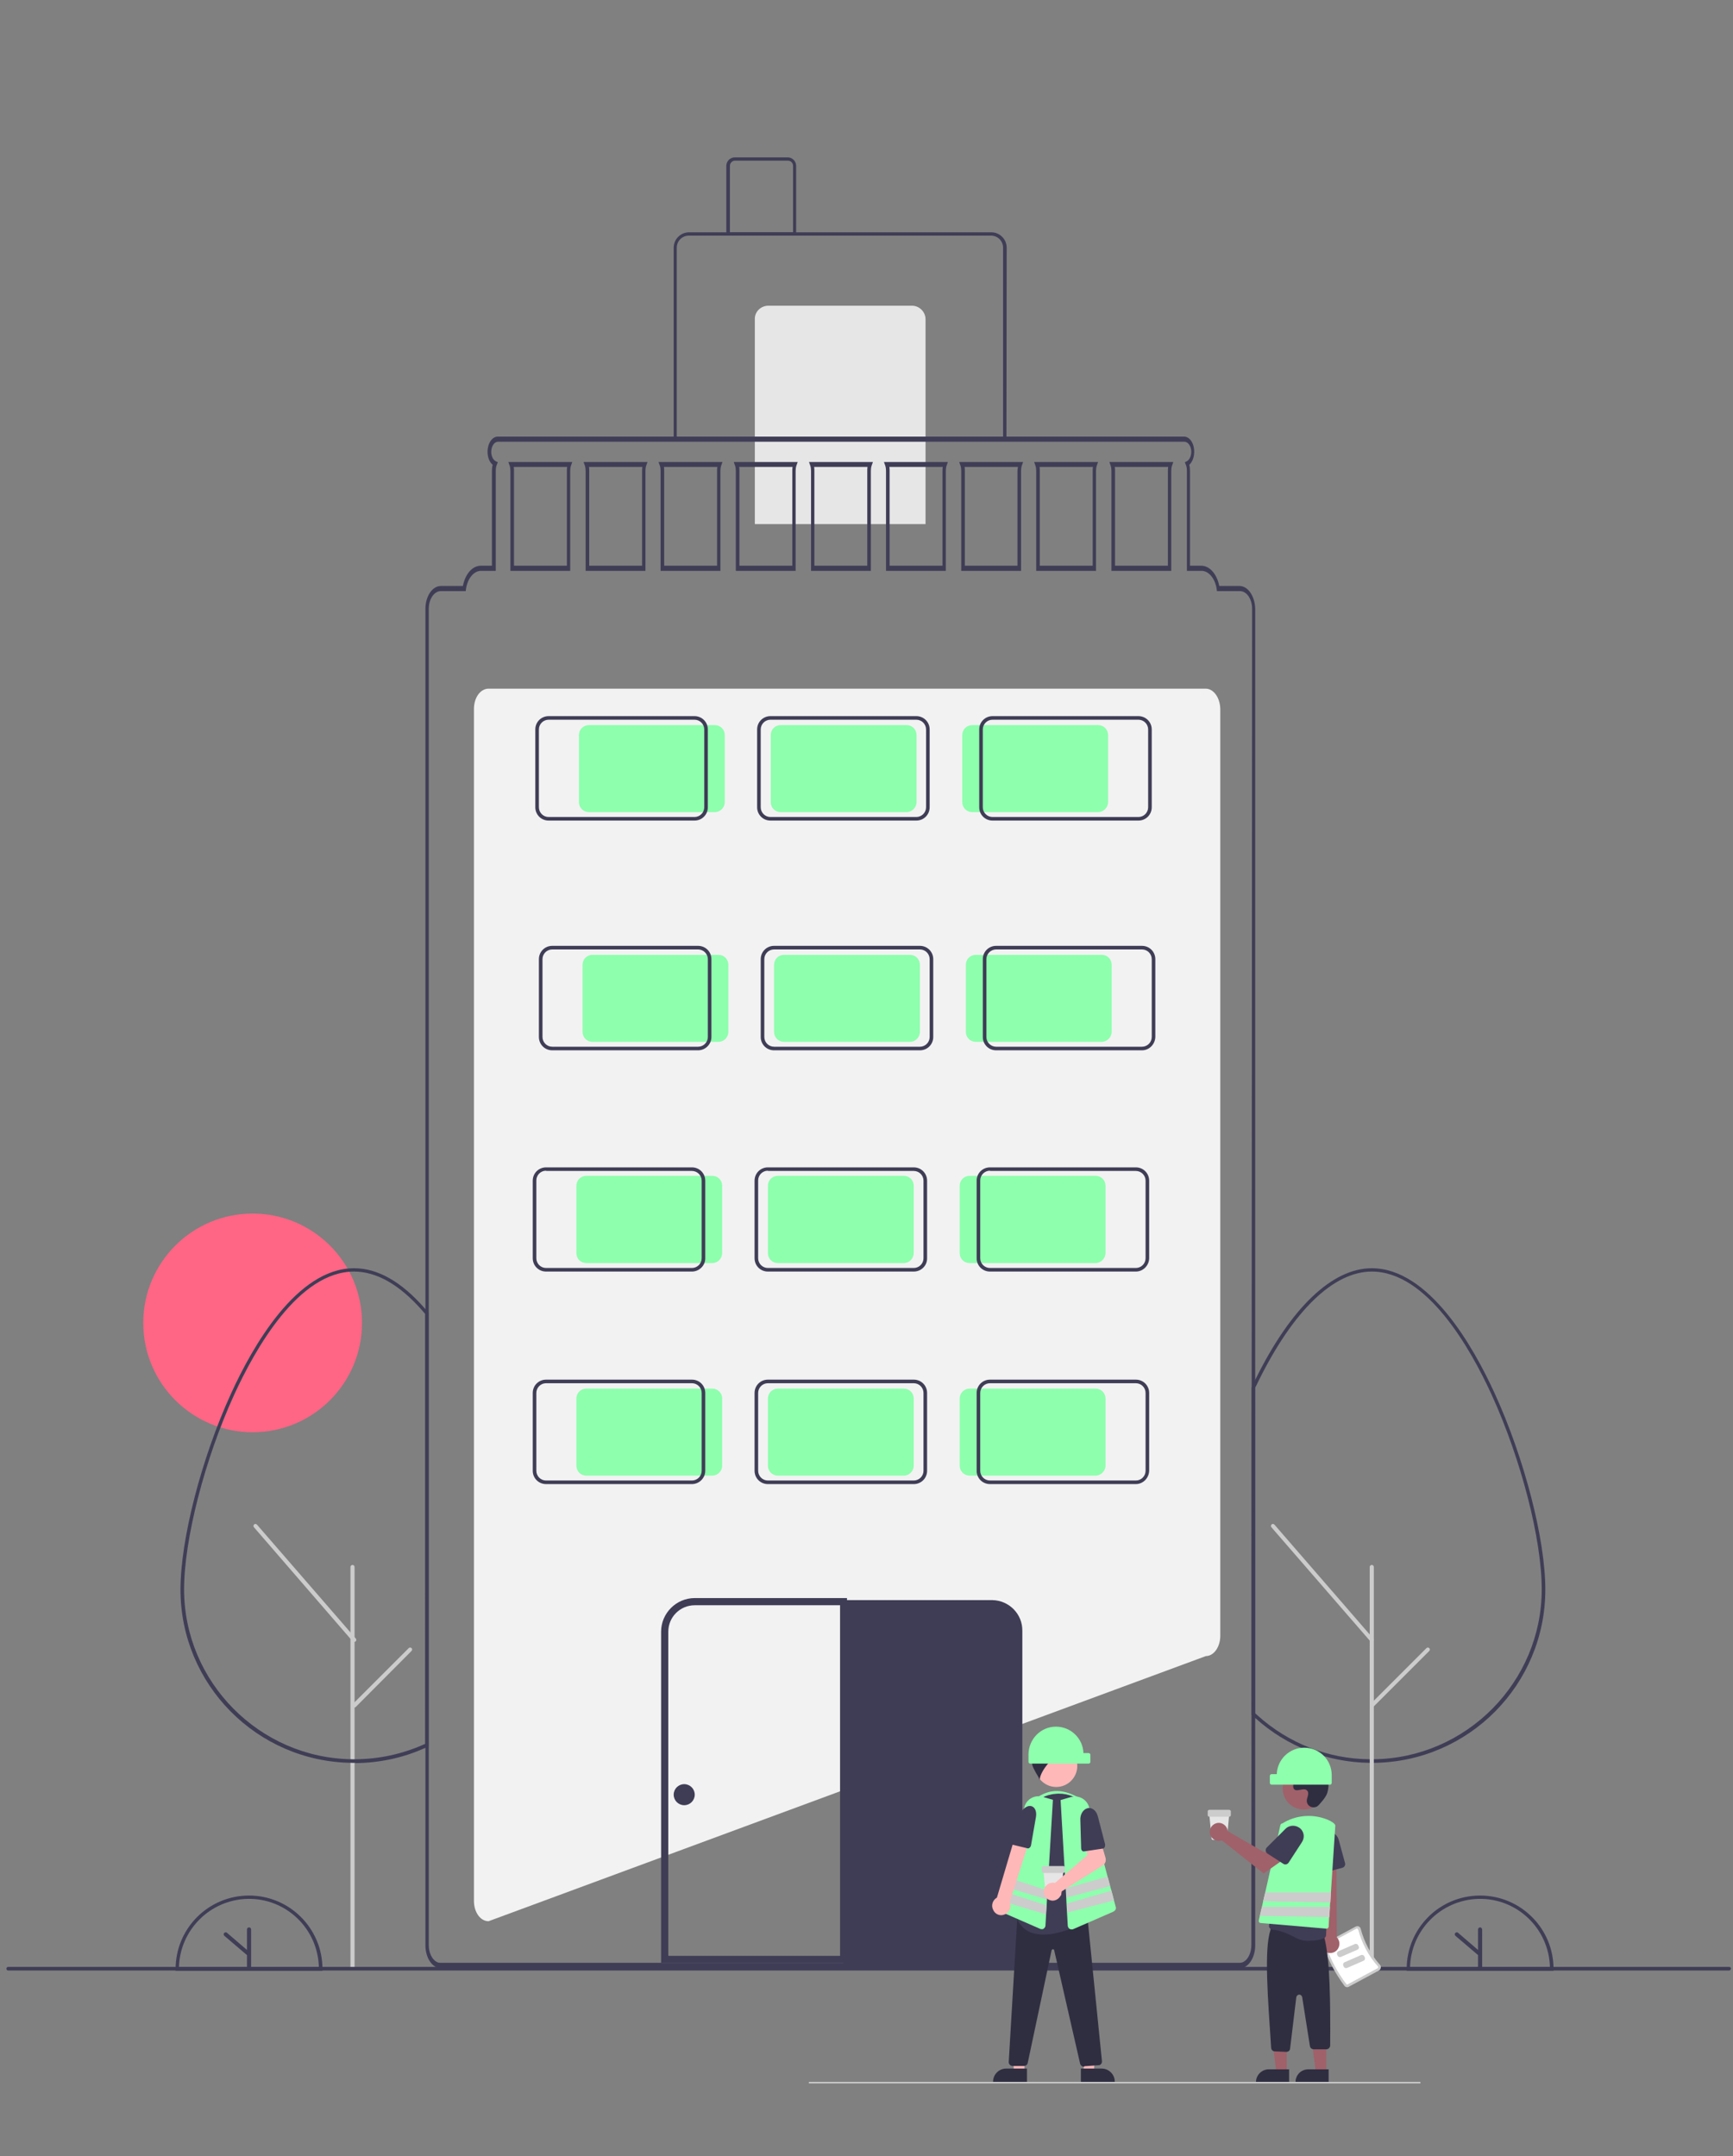 <?xml version="1.0" encoding="utf-8"?>
<!-- Generator: Adobe Illustrator 27.4.0, SVG Export Plug-In . SVG Version: 6.00 Build 0)  -->
<svg version="1.1" id="Layer_1" xmlns="http://www.w3.org/2000/svg" xmlns:xlink="http://www.w3.org/1999/xlink" x="0px" y="0px"
	 viewBox="0 0 675 840" style="enable-background:new 0 0 675 840;" xml:space="preserve">
<rect x="0" y="0" width="675" height="840" fill="#808080" stroke="none"/>
<style type="text/css">
	.st0{fill:#FF6584;}
	.st1{fill:#F2F2F2;}
	.st2{fill:#3F3D56;}
	.st3{fill:#E6E6E6;}
	.st4{fill:#CCCCCC;}
	.st5{fill:#8EFFAD;}
	.st6{fill:#FFB8B8;}
	.st7{fill:#2F2E41;}
	.st8{fill:#FFFFFF;}
	.st9{fill:#A0616A;}
</style>
<circle class="st0" cx="98.4" cy="515.4" r="42.6"/>
<path class="st1" d="M190.3,748.5L190.3,748.5c-3.2,0-5.7-3.5-5.7-7.9V276.2c0-4.4,2.5-7.9,5.7-7.9h279.3c3.1,0,5.6,3.5,5.7,7.9
	v361.1c0,4.3-2.5,7.9-5.6,7.9L190.3,748.5z"/>
<path class="st2" d="M392,171.6H262.4V96.5c0-3.3,2.7-6,6-6h117.7c3.3,0,6,2.7,6,6L392,171.6L392,171.6z M263.7,170.3h127V96.5
	c0-2.6-2.1-4.7-4.7-4.7H268.3c-2.6,0-4.7,2.1-4.7,4.7v73.8H263.7z"/>
<path class="st3" d="M299.3,119.1h55.9c2.9,0,5.3,2.4,5.3,5.3v79.8l0,0H294l0,0v-79.8C293.9,121.5,296.3,119.1,299.3,119.1
	L299.3,119.1z"/>
<path class="st2" d="M310.2,91.8h-27.3V64.6c0-1.8,1.5-3.3,3.3-3.3h20.6c1.8,0,3.3,1.5,3.3,3.3v27.2H310.2z M284.3,90.5h24.6V64.6
	c0-1.1-0.9-2-2-2h-20.6c-1.1,0-2,0.9-2,2V90.5z"/>
<path class="st2" d="M534.3,686.8c-0.3,0-0.5,0-0.8,0c-16.5-0.2-32.3-6.4-44.5-17.4c-0.5-0.4-0.9-0.8-1.3-1.2l-0.2-0.2V540.5
	l0.1-0.1c0.4-0.9,0.9-1.9,1.3-2.8c13.8-28.1,30-43.5,45.4-43.5c22.3,0,39.6,30.6,47.9,48.8c11.6,25.4,19.7,56.8,19.7,76.4
	c0,37-29.8,67.1-66.8,67.5C534.8,686.8,534.5,686.8,534.3,686.8z M488.8,667.4c0.4,0.3,0.7,0.7,1.1,1c12,10.8,27.5,16.9,43.6,17
	c0.3,0,0.5,0,0.8,0c0.2,0,0.5,0,0.7,0c36.1-0.4,65.5-30.1,65.5-66.2c0-19.5-8-50.6-19.5-75.8c-8.2-17.9-25.1-48-46.7-48
	c-14.9,0-30.6,15.2-44.2,42.8c-0.4,0.9-0.8,1.7-1.3,2.6V667.4z"/>
<path class="st4" d="M534.3,767.4c-0.4,0-0.8-0.3-0.8-0.8V610.5c0-0.4,0.3-0.8,0.8-0.8c0.4,0,0.8,0.3,0.8,0.8l0,0v156.2
	C535,767.1,534.7,767.4,534.3,767.4z"/>
<path class="st4" d="M137.3,767.4c-0.4,0-0.8-0.3-0.8-0.8V610.5c0-0.4,0.3-0.8,0.8-0.8c0.4,0,0.8,0.3,0.8,0.8l0,0v156.2
	C138,767.1,137.7,767.4,137.3,767.4z"/>
<path class="st4" d="M534.3,639.7c-0.2,0-0.4-0.1-0.6-0.3L495.2,595c-0.3-0.3-0.2-0.8,0.1-1.1c0.3-0.3,0.8-0.2,1.1,0.1l38.5,44.4
	c0.3,0.3,0.2,0.8-0.1,1.1C534.6,639.6,534.4,639.7,534.3,639.7z"/>
<path class="st4" d="M534.3,665.3c-0.4,0-0.8-0.3-0.8-0.8c0-0.2,0.1-0.4,0.2-0.5l21.9-21.9c0.3-0.3,0.8-0.3,1.1,0s0.3,0.8,0,1.1
	l-21.9,21.9C534.7,665.2,534.5,665.3,534.3,665.3z"/>
<path class="st2" d="M605.1,767.8h-57.2v-0.7c0-15.8,12.8-28.6,28.6-28.6s28.6,12.8,28.6,28.6l0,0L605.1,767.8L605.1,767.8z
	 M549.2,766.4h54.5c-0.4-15.1-12.9-27-27.9-26.6C561.3,740.2,549.6,751.9,549.2,766.4L549.2,766.4z"/>
<path class="st2" d="M576.5,750.9c-0.4,0-0.8,0.3-0.8,0.8v8l-7.8-6.7c-0.3-0.3-0.8-0.2-1.1,0.1s-0.2,0.8,0.1,1.1l0,0l8.8,7.5v4.7
	c0,0.4,0.3,0.8,0.8,0.8c0.4,0,0.8-0.3,0.8-0.8l0,0v-14.7C577.2,751.2,576.9,750.9,576.5,750.9z"/>
<path class="st2" d="M125.6,767.8H68.4v-0.7c0-15.8,12.8-28.6,28.6-28.6s28.6,12.8,28.6,28.6V767.8z M69.7,766.4h54.5
	c-0.4-15.1-12.9-27-27.9-26.6C81.8,740.2,70.1,751.9,69.7,766.4L69.7,766.4z"/>
<path class="st2" d="M97,750.9c-0.4,0-0.8,0.3-0.8,0.8v8l-7.8-6.7c-0.3-0.3-0.8-0.2-1.1,0.1c-0.3,0.3-0.2,0.8,0.1,1.1l0,0l8.8,7.5
	v4.7c0,0.4,0.3,0.8,0.8,0.8c0.4,0,0.8-0.3,0.8-0.8l0,0v-14.7C97.8,751.2,97.4,750.9,97,750.9z"/>
<path class="st2" d="M137.9,686.8c-0.3,0-0.5,0-0.8,0c-37-0.4-66.8-30.5-66.8-67.5c0-19.6,8.1-51,19.7-76.4
	c8.3-18.2,25.6-48.8,47.9-48.8c9.2,0,18.4,5.2,27.5,15.6c0.4,0.5,0.9,1,1.3,1.6l0.2,0.2v168.9l-0.4,0.2c-0.4,0.2-0.9,0.4-1.4,0.6
	c-8.3,3.7-17.4,5.6-26.5,5.7C138.5,686.8,138.2,686.8,137.9,686.8z M137.9,495.4c-21.6,0-38.5,30.1-46.7,48
	c-11.5,25.2-19.5,56.4-19.5,75.8c0,36.1,29.4,65.8,65.5,66.2c0.3,0,0.5,0,0.8,0c0.2,0,0.5,0,0.7,0c9-0.1,17.8-2,26-5.6
	c0.3-0.1,0.6-0.3,0.9-0.4V511.9c-0.4-0.5-0.8-0.9-1.2-1.4C155.6,500.5,146.7,495.4,137.9,495.4z"/>
<path class="st4" d="M137.9,639.7c-0.2,0-0.4-0.1-0.6-0.3L98.9,595c-0.3-0.3-0.2-0.8,0.1-1.1c0.3-0.3,0.8-0.2,1.1,0.1l38.5,44.4
	c0.3,0.3,0.2,0.8-0.1,1.1C138.3,639.6,138.1,639.7,137.9,639.7z"/>
<path class="st4" d="M137.9,665.3c-0.4,0-0.8-0.3-0.8-0.8c0-0.2,0.1-0.4,0.2-0.5l21.9-21.9c0.3-0.3,0.8-0.3,1.1,0s0.3,0.8,0,1.1
	l-21.8,21.9C138.3,665.2,138.1,665.3,137.9,665.3z"/>
<path class="st2" d="M198,180l0.5,1.4c0.2,0.6,0.3,1.3,0.3,2v39h23.3v-39c0-0.7,0.1-1.4,0.3-2l0.5-1.4H198z M220.8,183.4v37h-20.6
	v-37c0-0.5,0-1-0.1-1.5H221C220.8,182.4,220.8,182.9,220.8,183.4L220.8,183.4z M227.3,180l0.5,1.4c0.2,0.6,0.3,1.3,0.3,2v39h23.3
	v-39c0-0.7,0.1-1.4,0.3-2l0.5-1.4H227.3z M250.1,183.4v37h-20.6v-37c0-0.5,0-1-0.1-1.5h20.9C250.1,182.4,250.1,182.9,250.1,183.4
	L250.1,183.4z M256.5,180l0.5,1.4c0.2,0.6,0.3,1.3,0.3,2v39h23.3v-39c0-0.7,0.1-1.4,0.3-2l0.5-1.4H256.5z M279.3,183.4v37h-20.6v-37
	c0-0.5,0-1-0.1-1.5h20.9C279.4,182.4,279.3,182.9,279.3,183.4L279.3,183.4z M285.8,180l0.5,1.4c0.2,0.6,0.3,1.3,0.3,2v39h23.3v-39
	c0-0.7,0.1-1.4,0.3-2l0.5-1.4H285.8z M308.6,183.4v37H288v-37c0-0.5,0-1-0.1-1.5h20.9C308.6,182.4,308.6,182.9,308.6,183.4z
	 M315.1,180l0.5,1.4c0.2,0.6,0.3,1.3,0.3,2v39h23.3v-39c0-0.7,0.1-1.4,0.3-2l0.5-1.4H315.1z M337.8,183.4v37h-20.6v-37
	c0-0.5,0-1-0.1-1.5H338C337.9,182.4,337.8,182.9,337.8,183.4z M344.3,180l0.5,1.4c0.2,0.6,0.3,1.3,0.3,2v39h23.3v-39
	c0-0.7,0.1-1.4,0.3-2l0.5-1.4H344.3z M367.1,183.4v37h-20.6v-37c0-0.5,0-1-0.1-1.5h20.9C367.1,182.4,367.1,182.9,367.1,183.4z
	 M373.6,180l0.5,1.4c0.2,0.6,0.3,1.3,0.3,2v39h23.3v-39c0-0.7,0.1-1.4,0.3-2l0.5-1.4H373.6z M396.3,183.4v37h-20.6v-37
	c0-0.5,0-1-0.1-1.5h20.9C396.4,182.4,396.3,182.9,396.3,183.4z M402.8,180l0.5,1.4c0.2,0.6,0.3,1.3,0.3,2v39h23.3v-39
	c0-0.7,0.1-1.4,0.3-2l0.5-1.4H402.8z M425.6,183.4v37H405v-37c0-0.5,0-1-0.1-1.5h20.9C425.6,182.4,425.6,182.9,425.6,183.4z
	 M432.1,180l0.5,1.4c0.2,0.6,0.3,1.3,0.3,2v39h23.3v-39c0-0.7,0.1-1.4,0.3-2l0.5-1.4H432.1z M454.9,183.4v37h-20.6v-37
	c0-0.5,0-1-0.1-1.5h20.9C454.9,182.4,454.9,182.9,454.9,183.4z M432.1,180l0.5,1.4c0.2,0.6,0.3,1.3,0.3,2v39h23.3v-39
	c0-0.7,0.1-1.4,0.3-2l0.5-1.4H432.1z M454.9,183.4v37h-20.6v-37c0-0.5,0-1-0.1-1.5h20.9C454.9,182.4,454.9,182.9,454.9,183.4z
	 M402.8,180l0.5,1.4c0.2,0.6,0.3,1.3,0.3,2v39h23.3v-39c0-0.7,0.1-1.4,0.3-2l0.5-1.4H402.8z M425.6,183.4v37H405v-37
	c0-0.5,0-1-0.1-1.5h20.9C425.6,182.4,425.6,182.9,425.6,183.4z M373.6,180l0.5,1.4c0.2,0.6,0.3,1.3,0.3,2v39h23.3v-39
	c0-0.7,0.1-1.4,0.3-2l0.5-1.4H373.6z M396.3,183.4v37h-20.6v-37c0-0.5,0-1-0.1-1.5h20.9C396.4,182.4,396.3,182.9,396.3,183.4z
	 M344.3,180l0.5,1.4c0.2,0.6,0.3,1.3,0.3,2v39h23.3v-39c0-0.7,0.1-1.4,0.3-2l0.5-1.4H344.3z M367.1,183.4v37h-20.6v-37
	c0-0.5,0-1-0.1-1.5h20.9C367.1,182.4,367.1,182.9,367.1,183.4z M315.1,180l0.5,1.4c0.2,0.6,0.3,1.3,0.3,2v39h23.3v-39
	c0-0.7,0.1-1.4,0.3-2l0.5-1.4H315.1z M337.8,183.4v37h-20.6v-37c0-0.5,0-1-0.1-1.5H338C337.9,182.4,337.8,182.9,337.8,183.4z
	 M285.8,180l0.5,1.4c0.2,0.6,0.3,1.3,0.3,2v39h23.3v-39c0-0.7,0.1-1.4,0.3-2l0.5-1.4H285.8z M308.6,183.4v37H288v-37
	c0-0.5,0-1-0.1-1.5h20.9C308.6,182.4,308.6,182.9,308.6,183.4z M256.5,180l0.5,1.4c0.2,0.6,0.3,1.3,0.3,2v39h23.3v-39
	c0-0.7,0.1-1.4,0.3-2l0.5-1.4H256.5z M279.3,183.4v37h-20.6v-37c0-0.5,0-1-0.1-1.5h20.9C279.4,182.4,279.3,182.9,279.3,183.4
	L279.3,183.4z M227.3,180l0.5,1.4c0.2,0.6,0.3,1.3,0.3,2v39h23.3v-39c0-0.7,0.1-1.4,0.3-2l0.5-1.4H227.3z M250.1,183.4v37h-20.6v-37
	c0-0.5,0-1-0.1-1.5h20.9C250.1,182.4,250.1,182.9,250.1,183.4L250.1,183.4z M198,180l0.5,1.4c0.2,0.6,0.3,1.3,0.3,2v39h23.3v-39
	c0-0.7,0.1-1.4,0.3-2l0.5-1.4H198z M220.8,183.4v37h-20.6v-37c0-0.5,0-1-0.1-1.5H221C220.8,182.4,220.8,182.9,220.8,183.4
	L220.8,183.4z M432.1,180l0.5,1.4c0.2,0.6,0.3,1.3,0.3,2v39h23.3v-39c0-0.7,0.1-1.4,0.3-2l0.5-1.4H432.1z M454.9,183.4v37h-20.6v-37
	c0-0.5,0-1-0.1-1.5h20.9C454.9,182.4,454.9,182.9,454.9,183.4z M402.8,180l0.5,1.4c0.2,0.6,0.3,1.3,0.3,2v39h23.3v-39
	c0-0.7,0.1-1.4,0.3-2l0.5-1.4H402.8z M425.6,183.4v37H405v-37c0-0.5,0-1-0.1-1.5h20.9C425.6,182.4,425.6,182.9,425.6,183.4z
	 M373.6,180l0.5,1.4c0.2,0.6,0.3,1.3,0.3,2v39h23.3v-39c0-0.7,0.1-1.4,0.3-2l0.5-1.4H373.6z M396.3,183.4v37h-20.6v-37
	c0-0.5,0-1-0.1-1.5h20.9C396.4,182.4,396.3,182.9,396.3,183.4z M344.3,180l0.5,1.4c0.2,0.6,0.3,1.3,0.3,2v39h23.3v-39
	c0-0.7,0.1-1.4,0.3-2l0.5-1.4H344.3z M367.1,183.4v37h-20.6v-37c0-0.5,0-1-0.1-1.5h20.9C367.1,182.4,367.1,182.9,367.1,183.4z
	 M315.1,180l0.5,1.4c0.2,0.6,0.3,1.3,0.3,2v39h23.3v-39c0-0.7,0.1-1.4,0.3-2l0.5-1.4H315.1z M337.8,183.4v37h-20.6v-37
	c0-0.5,0-1-0.1-1.5H338C337.9,182.4,337.8,182.9,337.8,183.4z M285.8,180l0.5,1.4c0.2,0.6,0.3,1.3,0.3,2v39h23.3v-39
	c0-0.7,0.1-1.4,0.3-2l0.5-1.4H285.8z M308.6,183.4v37H288v-37c0-0.5,0-1-0.1-1.5h20.9C308.6,182.4,308.6,182.9,308.6,183.4z
	 M256.5,180l0.5,1.4c0.2,0.6,0.3,1.3,0.3,2v39h23.3v-39c0-0.7,0.1-1.4,0.3-2l0.5-1.4H256.5z M279.3,183.4v37h-20.6v-37
	c0-0.5,0-1-0.1-1.5h20.9C279.4,182.4,279.3,182.9,279.3,183.4L279.3,183.4z M227.3,180l0.5,1.4c0.2,0.6,0.3,1.3,0.3,2v39h23.3v-39
	c0-0.7,0.1-1.4,0.3-2l0.5-1.4H227.3z M250.1,183.4v37h-20.6v-37c0-0.5,0-1-0.1-1.5h20.9C250.1,182.4,250.1,182.9,250.1,183.4
	L250.1,183.4z M198,180l0.5,1.4c0.2,0.6,0.3,1.3,0.3,2v39h23.3v-39c0-0.7,0.1-1.4,0.3-2l0.5-1.4H198z M220.8,183.4v37h-20.6v-37
	c0-0.5,0-1-0.1-1.5H221C220.8,182.4,220.8,182.9,220.8,183.4L220.8,183.4z M432.1,180l0.5,1.4c0.2,0.6,0.3,1.3,0.3,2v39h23.3v-39
	c0-0.7,0.1-1.4,0.3-2l0.5-1.4H432.1z M454.9,183.4v37h-20.6v-37c0-0.5,0-1-0.1-1.5h20.9C454.9,182.4,454.9,182.9,454.9,183.4z
	 M402.8,180l0.5,1.4c0.2,0.6,0.3,1.3,0.3,2v39h23.3v-39c0-0.7,0.1-1.4,0.3-2l0.5-1.4H402.8z M425.6,183.4v37H405v-37
	c0-0.5,0-1-0.1-1.5h20.9C425.6,182.4,425.6,182.9,425.6,183.4z M373.6,180l0.5,1.4c0.2,0.6,0.3,1.3,0.3,2v39h23.3v-39
	c0-0.7,0.1-1.4,0.3-2l0.5-1.4H373.6z M396.3,183.4v37h-20.6v-37c0-0.5,0-1-0.1-1.5h20.9C396.4,182.4,396.3,182.9,396.3,183.4z
	 M344.3,180l0.5,1.4c0.2,0.6,0.3,1.3,0.3,2v39h23.3v-39c0-0.7,0.1-1.4,0.3-2l0.5-1.4H344.3z M367.1,183.4v37h-20.6v-37
	c0-0.5,0-1-0.1-1.5h20.9C367.1,182.4,367.1,182.9,367.1,183.4z M315.1,180l0.5,1.4c0.2,0.6,0.3,1.3,0.3,2v39h23.3v-39
	c0-0.7,0.1-1.4,0.3-2l0.5-1.4H315.1z M337.8,183.4v37h-20.6v-37c0-0.5,0-1-0.1-1.5H338C337.9,182.4,337.8,182.9,337.8,183.4z
	 M285.8,180l0.5,1.4c0.2,0.6,0.3,1.3,0.3,2v39h23.3v-39c0-0.7,0.1-1.4,0.3-2l0.5-1.4H285.8z M308.6,183.4v37H288v-37
	c0-0.5,0-1-0.1-1.5h20.9C308.6,182.4,308.6,182.9,308.6,183.4z M256.5,180l0.5,1.4c0.2,0.6,0.3,1.3,0.3,2v39h23.3v-39
	c0-0.7,0.1-1.4,0.3-2l0.5-1.4H256.5z M279.3,183.4v37h-20.6v-37c0-0.5,0-1-0.1-1.5h20.9C279.4,182.4,279.3,182.9,279.3,183.4
	L279.3,183.4z M227.3,180l0.5,1.4c0.2,0.6,0.3,1.3,0.3,2v39h23.3v-39c0-0.7,0.1-1.4,0.3-2l0.5-1.4H227.3z M250.1,183.4v37h-20.6v-37
	c0-0.5,0-1-0.1-1.5h20.9C250.1,182.4,250.1,182.9,250.1,183.4L250.1,183.4z M198,180l0.5,1.4c0.2,0.6,0.3,1.3,0.3,2v39h23.3v-39
	c0-0.7,0.1-1.4,0.3-2l0.5-1.4H198z M220.8,183.4v37h-20.6v-37c0-0.5,0-1-0.1-1.5H221C220.8,182.4,220.8,182.9,220.8,183.4
	L220.8,183.4z M432.1,180l0.5,1.4c0.2,0.6,0.3,1.3,0.3,2v39h23.3v-39c0-0.7,0.1-1.4,0.3-2l0.5-1.4H432.1z M454.9,183.4v37h-20.6v-37
	c0-0.5,0-1-0.1-1.5h20.9C454.9,182.4,454.9,182.9,454.9,183.4z M402.8,180l0.5,1.4c0.2,0.6,0.3,1.3,0.3,2v39h23.3v-39
	c0-0.7,0.1-1.4,0.3-2l0.5-1.4H402.8z M425.6,183.4v37H405v-37c0-0.5,0-1-0.1-1.5h20.9C425.6,182.4,425.6,182.9,425.6,183.4z
	 M373.6,180l0.5,1.4c0.2,0.6,0.3,1.3,0.3,2v39h23.3v-39c0-0.7,0.1-1.4,0.3-2l0.5-1.4H373.6z M396.3,183.4v37h-20.6v-37
	c0-0.5,0-1-0.1-1.5h20.9C396.4,182.4,396.3,182.9,396.3,183.4z M344.3,180l0.5,1.4c0.2,0.6,0.3,1.3,0.3,2v39h23.3v-39
	c0-0.7,0.1-1.4,0.3-2l0.5-1.4H344.3z M367.1,183.4v37h-20.6v-37c0-0.5,0-1-0.1-1.5h20.9C367.1,182.4,367.1,182.9,367.1,183.4z
	 M315.1,180l0.5,1.4c0.2,0.6,0.3,1.3,0.3,2v39h23.3v-39c0-0.7,0.1-1.4,0.3-2l0.5-1.4H315.1z M337.8,183.4v37h-20.6v-37
	c0-0.5,0-1-0.1-1.5H338C337.9,182.4,337.8,182.9,337.8,183.4z M285.8,180l0.5,1.4c0.2,0.6,0.3,1.3,0.3,2v39h23.3v-39
	c0-0.7,0.1-1.4,0.3-2l0.5-1.4H285.8z M308.6,183.4v37H288v-37c0-0.5,0-1-0.1-1.5h20.9C308.6,182.4,308.6,182.9,308.6,183.4z
	 M256.5,180l0.5,1.4c0.2,0.6,0.3,1.3,0.3,2v39h23.3v-39c0-0.7,0.1-1.4,0.3-2l0.5-1.4H256.5z M279.3,183.4v37h-20.6v-37
	c0-0.5,0-1-0.1-1.5h20.9C279.4,182.4,279.3,182.9,279.3,183.4L279.3,183.4z M227.3,180l0.5,1.4c0.2,0.6,0.3,1.3,0.3,2v39h23.3v-39
	c0-0.7,0.1-1.4,0.3-2l0.5-1.4H227.3z M250.1,183.4v37h-20.6v-37c0-0.5,0-1-0.1-1.5h20.9C250.1,182.4,250.1,182.9,250.1,183.4
	L250.1,183.4z M198,180l0.5,1.4c0.2,0.6,0.3,1.3,0.3,2v39h23.3v-39c0-0.7,0.1-1.4,0.3-2l0.5-1.4H198z M220.8,183.4v37h-20.6v-37
	c0-0.5,0-1-0.1-1.5H221C220.8,182.4,220.8,182.9,220.8,183.4L220.8,183.4z M432.1,180l0.5,1.4c0.2,0.6,0.3,1.3,0.3,2v39h23.3v-39
	c0-0.7,0.1-1.4,0.3-2l0.5-1.4H432.1z M454.9,183.4v37h-20.6v-37c0-0.5,0-1-0.1-1.5h20.9C454.9,182.4,454.9,182.9,454.9,183.4z
	 M403.3,181.4c0.2,0.6,0.3,1.3,0.3,2v39h23.3v-39c0-0.7,0.1-1.4,0.3-2l0.5-1.4h-24.9L403.3,181.4z M425.7,181.9
	c-0.1,0.5-0.1,1-0.1,1.5v37H405v-37c0-0.5,0-1-0.1-1.5H425.7z M374.1,181.4c0.2,0.6,0.3,1.3,0.3,2v39h23.3v-39c0-0.7,0.1-1.4,0.3-2
	l0.5-1.4h-24.9L374.1,181.4z M396.5,181.9c-0.1,0.5-0.1,1-0.1,1.5v37h-20.6v-37c0-0.5,0-1-0.1-1.5H396.5z M344.8,181.4
	c0.2,0.6,0.3,1.3,0.3,2v39h23.3v-39c0-0.7,0.1-1.4,0.3-2l0.5-1.4h-24.9L344.8,181.4z M367.2,181.9c-0.1,0.5-0.1,1-0.1,1.5v37h-20.6
	v-37c0-0.5,0-1-0.1-1.5H367.2z M315.6,181.4c0.2,0.6,0.3,1.3,0.3,2v39h23.3v-39c0-0.7,0.1-1.4,0.3-2l0.5-1.4h-24.9L315.6,181.4z
	 M337.9,181.9c-0.1,0.5-0.1,1-0.1,1.5v37h-20.6v-37c0-0.5,0-1-0.1-1.5H337.9z M286.3,181.4c0.2,0.6,0.3,1.3,0.3,2v39h23.3v-39
	c0-0.7,0.1-1.4,0.3-2l0.5-1.4h-24.9L286.3,181.4z M308.7,181.9c-0.1,0.5-0.1,1-0.1,1.5v37H288v-37c0-0.5,0-1-0.1-1.5H308.7z
	 M257,181.4c0.2,0.6,0.3,1.3,0.3,2v39h23.3v-39c0-0.7,0.1-1.4,0.3-2l0.5-1.4h-24.9L257,181.4z M279.4,181.9c-0.1,0.5-0.1,1-0.1,1.5
	v37h-20.6v-37c0-0.5,0-1-0.1-1.5H279.4z M227.8,181.4c0.2,0.6,0.3,1.3,0.3,2v39h23.3v-39c0-0.7,0.1-1.4,0.3-2l0.5-1.4h-24.9
	L227.8,181.4z M250.2,181.9c-0.1,0.5-0.1,1-0.1,1.5v37h-20.6v-37c0-0.5,0-1-0.1-1.5H250.2z M198.5,181.4c0.2,0.6,0.3,1.3,0.3,2v39
	h23.3v-39c0-0.7,0.1-1.4,0.3-2l0.5-1.4H198L198.5,181.4z M220.9,181.9c-0.1,0.5-0.1,1-0.1,1.5v37h-20.6v-37c0-0.5,0-1-0.1-1.5H220.9
	z M432.6,181.4c0.2,0.6,0.3,1.3,0.3,2v39h23.3v-39c0-0.7,0.1-1.4,0.3-2l0.5-1.4h-24.9L432.6,181.4z M455,181.9
	c-0.1,0.5-0.1,1-0.1,1.5v37h-20.6v-37c0-0.5,0-1-0.1-1.5H455z M403.3,181.4c0.2,0.6,0.3,1.3,0.3,2v39h23.3v-39c0-0.7,0.1-1.4,0.3-2
	l0.5-1.4h-24.9L403.3,181.4z M425.7,181.9c-0.1,0.5-0.1,1-0.1,1.5v37H405v-37c0-0.5,0-1-0.1-1.5H425.7z M374.1,181.4
	c0.2,0.6,0.3,1.3,0.3,2v39h23.3v-39c0-0.7,0.1-1.4,0.3-2l0.5-1.4h-24.9L374.1,181.4z M396.5,181.9c-0.1,0.5-0.1,1-0.1,1.5v37h-20.6
	v-37c0-0.5,0-1-0.1-1.5H396.5z M344.8,181.4c0.2,0.6,0.3,1.3,0.3,2v39h23.3v-39c0-0.7,0.1-1.4,0.3-2l0.5-1.4h-24.9L344.8,181.4z
	 M367.2,181.9c-0.1,0.5-0.1,1-0.1,1.5v37h-20.6v-37c0-0.5,0-1-0.1-1.5H367.2z M315.6,181.4c0.2,0.6,0.3,1.3,0.3,2v39h23.3v-39
	c0-0.7,0.1-1.4,0.3-2l0.5-1.4h-24.9L315.6,181.4z M337.9,181.9c-0.1,0.5-0.1,1-0.1,1.5v37h-20.6v-37c0-0.5,0-1-0.1-1.5H337.9z
	 M286.3,181.4c0.2,0.6,0.3,1.3,0.3,2v39h23.3v-39c0-0.7,0.1-1.4,0.3-2l0.5-1.4h-24.9L286.3,181.4z M308.7,181.9
	c-0.1,0.5-0.1,1-0.1,1.5v37H288v-37c0-0.5,0-1-0.1-1.5H308.7z M257,181.4c0.2,0.6,0.3,1.3,0.3,2v39h23.3v-39c0-0.7,0.1-1.4,0.3-2
	l0.5-1.4h-24.9L257,181.4z M279.4,181.9c-0.1,0.5-0.1,1-0.1,1.5v37h-20.6v-37c0-0.5,0-1-0.1-1.5H279.4z M227.8,181.4
	c0.2,0.6,0.3,1.3,0.3,2v39h23.3v-39c0-0.7,0.1-1.4,0.3-2l0.5-1.4h-24.9L227.8,181.4z M250.2,181.9c-0.1,0.5-0.1,1-0.1,1.5v37h-20.6
	v-37c0-0.5,0-1-0.1-1.5H250.2z M198.5,181.4c0.2,0.6,0.3,1.3,0.3,2v39h23.3v-39c0-0.7,0.1-1.4,0.3-2l0.5-1.4H198L198.5,181.4z
	 M220.9,181.9c-0.1,0.5-0.1,1-0.1,1.5v37h-20.6v-37c0-0.5,0-1-0.1-1.5H220.9z M482.8,228.3h-7.9c-0.9-4.7-3.8-7.9-7-7.9h-4.4v-37
	c0-0.8-0.1-1.6-0.3-2.3c1.9-1.7,2.5-5.3,1.4-8.1c-0.7-1.8-2-2.9-3.4-2.9H193.9c-2.2,0-4,2.6-4,5.9c0,2.1,0.7,4,2,5.1
	c-0.2,0.7-0.3,1.5-0.3,2.3v37h-4.3c-3.3,0-6.1,3.2-7,7.9h-8.6c-3.3,0-6,4-6,8.9v520.7c0,4.9,2.7,8.9,6,8.9h311.2c3.3,0,6-4,6-8.9
	V237.2C488.8,232.3,486.1,228.3,482.8,228.3z M487.4,757.8c0,2.9-1.2,5.5-3,6.5c-0.5,0.3-1.1,0.4-1.6,0.4H171.6
	c-0.6,0-1.1-0.1-1.6-0.4c-1.8-1-3-3.6-3-6.5V237.2c0-3.8,2.1-6.9,4.7-6.9h9.7l0.1-0.8c0.6-4.1,3-7.1,5.9-7.1h5.7v-39
	c0-0.8,0.1-1.6,0.4-2.3l0.4-1l-0.8-0.4c-1.4-0.7-2.1-3-1.6-5c0.4-1.6,1.4-2.6,2.5-2.6h267.3c1.5,0,2.7,1.8,2.7,3.9
	c0,1.7-0.7,3.1-1.7,3.7l-0.8,0.4l0.4,1c0.3,0.7,0.4,1.5,0.4,2.3v39h5.7c2.8,0,5.3,3,5.9,7.1l0.1,0.8h9c2.6,0,4.7,3.1,4.7,6.9
	L487.4,757.8z M198,180l0.5,1.4c0.2,0.6,0.3,1.3,0.3,2v39h23.3v-39c0-0.7,0.1-1.4,0.3-2l0.5-1.4H198z M220.8,183.4v37h-20.6v-37
	c0-0.5,0-1-0.1-1.5H221C220.8,182.4,220.8,182.9,220.8,183.4L220.8,183.4z M227.3,180l0.5,1.4c0.2,0.6,0.3,1.3,0.3,2v39h23.3v-39
	c0-0.7,0.1-1.4,0.3-2l0.5-1.4H227.3z M250.1,183.4v37h-20.6v-37c0-0.5,0-1-0.1-1.5h20.9C250.1,182.4,250.1,182.9,250.1,183.4
	L250.1,183.4z M256.5,180l0.5,1.4c0.2,0.6,0.3,1.3,0.3,2v39h23.3v-39c0-0.7,0.1-1.4,0.3-2l0.5-1.4H256.5z M279.3,183.4v37h-20.6v-37
	c0-0.5,0-1-0.1-1.5h20.9C279.4,182.4,279.3,182.9,279.3,183.4L279.3,183.4z M285.8,180l0.5,1.4c0.2,0.6,0.3,1.3,0.3,2v39h23.3v-39
	c0-0.7,0.1-1.4,0.3-2l0.5-1.4H285.8z M308.6,183.4v37H288v-37c0-0.5,0-1-0.1-1.5h20.9C308.6,182.4,308.6,182.9,308.6,183.4z
	 M315.1,180l0.5,1.4c0.2,0.6,0.3,1.3,0.3,2v39h23.3v-39c0-0.7,0.1-1.4,0.3-2l0.5-1.4H315.1z M337.8,183.4v37h-20.6v-37
	c0-0.5,0-1-0.1-1.5H338C337.9,182.4,337.8,182.9,337.8,183.4z M344.3,180l0.5,1.4c0.2,0.6,0.3,1.3,0.3,2v39h23.3v-39
	c0-0.7,0.1-1.4,0.3-2l0.5-1.4H344.3z M367.1,183.4v37h-20.6v-37c0-0.5,0-1-0.1-1.5h20.9C367.1,182.4,367.1,182.9,367.1,183.4z
	 M373.6,180l0.5,1.4c0.2,0.6,0.3,1.3,0.3,2v39h23.3v-39c0-0.7,0.1-1.4,0.3-2l0.5-1.4H373.6z M396.3,183.4v37h-20.6v-37
	c0-0.5,0-1-0.1-1.5h20.9C396.4,182.4,396.3,182.9,396.3,183.4z M402.8,180l0.5,1.4c0.2,0.6,0.3,1.3,0.3,2v39h23.3v-39
	c0-0.7,0.1-1.4,0.3-2l0.5-1.4H402.8z M425.6,183.4v37H405v-37c0-0.5,0-1-0.1-1.5h20.9C425.6,182.4,425.6,182.9,425.6,183.4z
	 M432.1,180l0.5,1.4c0.2,0.6,0.3,1.3,0.3,2v39h23.3v-39c0-0.7,0.1-1.4,0.3-2l0.5-1.4H432.1z M454.9,183.4v37h-20.6v-37
	c0-0.5,0-1-0.1-1.5h20.9C454.9,182.4,454.9,182.9,454.9,183.4z M198,180l0.5,1.4c0.2,0.6,0.3,1.3,0.3,2v39h23.3v-39
	c0-0.7,0.1-1.4,0.3-2l0.5-1.4H198z M220.8,183.4v37h-20.6v-37c0-0.5,0-1-0.1-1.5H221C220.8,182.4,220.8,182.9,220.8,183.4
	L220.8,183.4z M227.3,180l0.5,1.4c0.2,0.6,0.3,1.3,0.3,2v39h23.3v-39c0-0.7,0.1-1.4,0.3-2l0.5-1.4H227.3z M250.1,183.4v37h-20.6v-37
	c0-0.5,0-1-0.1-1.5h20.9C250.1,182.4,250.1,182.9,250.1,183.4L250.1,183.4z M256.5,180l0.5,1.4c0.2,0.6,0.3,1.3,0.3,2v39h23.3v-39
	c0-0.7,0.1-1.4,0.3-2l0.5-1.4H256.5z M279.3,183.4v37h-20.6v-37c0-0.5,0-1-0.1-1.5h20.9C279.4,182.4,279.3,182.9,279.3,183.4
	L279.3,183.4z M285.8,180l0.5,1.4c0.2,0.6,0.3,1.3,0.3,2v39h23.3v-39c0-0.7,0.1-1.4,0.3-2l0.5-1.4H285.8z M308.6,183.4v37H288v-37
	c0-0.5,0-1-0.1-1.5h20.9C308.6,182.4,308.6,182.9,308.6,183.4z M315.1,180l0.5,1.4c0.2,0.6,0.3,1.3,0.3,2v39h23.3v-39
	c0-0.7,0.1-1.4,0.3-2l0.5-1.4H315.1z M337.8,183.4v37h-20.6v-37c0-0.5,0-1-0.1-1.5H338C337.9,182.4,337.8,182.9,337.8,183.4z
	 M344.3,180l0.5,1.4c0.2,0.6,0.3,1.3,0.3,2v39h23.3v-39c0-0.7,0.1-1.4,0.3-2l0.5-1.4H344.3z M367.1,183.4v37h-20.6v-37
	c0-0.5,0-1-0.1-1.5h20.9C367.1,182.4,367.1,182.9,367.1,183.4z M373.6,180l0.5,1.4c0.2,0.6,0.3,1.3,0.3,2v39h23.3v-39
	c0-0.7,0.1-1.4,0.3-2l0.5-1.4H373.6z M396.3,183.4v37h-20.6v-37c0-0.5,0-1-0.1-1.5h20.9C396.4,182.4,396.3,182.9,396.3,183.4z
	 M402.8,180l0.5,1.4c0.2,0.6,0.3,1.3,0.3,2v39h23.3v-39c0-0.7,0.1-1.4,0.3-2l0.5-1.4H402.8z M425.6,183.4v37H405v-37
	c0-0.5,0-1-0.1-1.5h20.9C425.6,182.4,425.6,182.9,425.6,183.4z M432.1,180l0.5,1.4c0.2,0.6,0.3,1.3,0.3,2v39h23.3v-39
	c0-0.7,0.1-1.4,0.3-2l0.5-1.4H432.1z M454.9,183.4v37h-20.6v-37c0-0.5,0-1-0.1-1.5h20.9C454.9,182.4,454.9,182.9,454.9,183.4z
	 M198,180l0.5,1.4c0.2,0.6,0.3,1.3,0.3,2v39h23.3v-39c0-0.7,0.1-1.4,0.3-2l0.5-1.4H198z M220.8,183.4v37h-20.6v-37
	c0-0.5,0-1-0.1-1.5H221C220.8,182.4,220.8,182.9,220.8,183.4L220.8,183.4z M227.3,180l0.5,1.4c0.2,0.6,0.3,1.3,0.3,2v39h23.3v-39
	c0-0.7,0.1-1.4,0.3-2l0.5-1.4H227.3z M250.1,183.4v37h-20.6v-37c0-0.5,0-1-0.1-1.5h20.9C250.1,182.4,250.1,182.9,250.1,183.4
	L250.1,183.4z M256.5,180l0.5,1.4c0.2,0.6,0.3,1.3,0.3,2v39h23.3v-39c0-0.7,0.1-1.4,0.3-2l0.5-1.4H256.5z M279.3,183.4v37h-20.6v-37
	c0-0.5,0-1-0.1-1.5h20.9C279.4,182.4,279.3,182.9,279.3,183.4L279.3,183.4z M285.8,180l0.5,1.4c0.2,0.6,0.3,1.3,0.3,2v39h23.3v-39
	c0-0.7,0.1-1.4,0.3-2l0.5-1.4H285.8z M308.6,183.4v37H288v-37c0-0.5,0-1-0.1-1.5h20.9C308.6,182.4,308.6,182.9,308.6,183.4z
	 M315.1,180l0.5,1.4c0.2,0.6,0.3,1.3,0.3,2v39h23.3v-39c0-0.7,0.1-1.4,0.3-2l0.5-1.4H315.1z M337.8,183.4v37h-20.6v-37
	c0-0.5,0-1-0.1-1.5H338C337.9,182.4,337.8,182.9,337.8,183.4z M344.3,180l0.5,1.4c0.2,0.6,0.3,1.3,0.3,2v39h23.3v-39
	c0-0.7,0.1-1.4,0.3-2l0.5-1.4H344.3z M367.1,183.4v37h-20.6v-37c0-0.5,0-1-0.1-1.5h20.9C367.1,182.4,367.1,182.9,367.1,183.4z
	 M373.6,180l0.5,1.4c0.2,0.6,0.3,1.3,0.3,2v39h23.3v-39c0-0.7,0.1-1.4,0.3-2l0.5-1.4H373.6z M396.3,183.4v37h-20.6v-37
	c0-0.5,0-1-0.1-1.5h20.9C396.4,182.4,396.3,182.9,396.3,183.4z M402.8,180l0.5,1.4c0.2,0.6,0.3,1.3,0.3,2v39h23.3v-39
	c0-0.7,0.1-1.4,0.3-2l0.5-1.4H402.8z M425.6,183.4v37H405v-37c0-0.5,0-1-0.1-1.5h20.9C425.6,182.4,425.6,182.9,425.6,183.4z
	 M432.1,180l0.5,1.4c0.2,0.6,0.3,1.3,0.3,2v39h23.3v-39c0-0.7,0.1-1.4,0.3-2l0.5-1.4H432.1z M454.9,183.4v37h-20.6v-37
	c0-0.5,0-1-0.1-1.5h20.9C454.9,182.4,454.9,182.9,454.9,183.4z M198,180l0.5,1.4c0.2,0.6,0.3,1.3,0.3,2v39h23.3v-39
	c0-0.7,0.1-1.4,0.3-2l0.5-1.4H198z M220.8,183.4v37h-20.6v-37c0-0.5,0-1-0.1-1.5H221C220.8,182.4,220.8,182.9,220.8,183.4
	L220.8,183.4z M227.3,180l0.5,1.4c0.2,0.6,0.3,1.3,0.3,2v39h23.3v-39c0-0.7,0.1-1.4,0.3-2l0.5-1.4H227.3z M250.1,183.4v37h-20.6v-37
	c0-0.5,0-1-0.1-1.5h20.9C250.1,182.4,250.1,182.9,250.1,183.4L250.1,183.4z M256.5,180l0.5,1.4c0.2,0.6,0.3,1.3,0.3,2v39h23.3v-39
	c0-0.7,0.1-1.4,0.3-2l0.5-1.4H256.5z M279.3,183.4v37h-20.6v-37c0-0.5,0-1-0.1-1.5h20.9C279.4,182.4,279.3,182.9,279.3,183.4
	L279.3,183.4z M285.8,180l0.5,1.4c0.2,0.6,0.3,1.3,0.3,2v39h23.3v-39c0-0.7,0.1-1.4,0.3-2l0.5-1.4H285.8z M308.6,183.4v37H288v-37
	c0-0.5,0-1-0.1-1.5h20.9C308.6,182.4,308.6,182.9,308.6,183.4z M315.1,180l0.5,1.4c0.2,0.6,0.3,1.3,0.3,2v39h23.3v-39
	c0-0.7,0.1-1.4,0.3-2l0.5-1.4H315.1z M337.8,183.4v37h-20.6v-37c0-0.5,0-1-0.1-1.5H338C337.9,182.4,337.8,182.9,337.8,183.4z
	 M344.3,180l0.5,1.4c0.2,0.6,0.3,1.3,0.3,2v39h23.3v-39c0-0.7,0.1-1.4,0.3-2l0.5-1.4H344.3z M367.1,183.4v37h-20.6v-37
	c0-0.5,0-1-0.1-1.5h20.9C367.1,182.4,367.1,182.9,367.1,183.4z M373.6,180l0.5,1.4c0.2,0.6,0.3,1.3,0.3,2v39h23.3v-39
	c0-0.7,0.1-1.4,0.3-2l0.5-1.4H373.6z M396.3,183.4v37h-20.6v-37c0-0.5,0-1-0.1-1.5h20.9C396.4,182.4,396.3,182.9,396.3,183.4z
	 M402.8,180l0.5,1.4c0.2,0.6,0.3,1.3,0.3,2v39h23.3v-39c0-0.7,0.1-1.4,0.3-2l0.5-1.4H402.8z M425.6,183.4v37H405v-37
	c0-0.5,0-1-0.1-1.5h20.9C425.6,182.4,425.6,182.9,425.6,183.4z M432.1,180l0.5,1.4c0.2,0.6,0.3,1.3,0.3,2v39h23.3v-39
	c0-0.7,0.1-1.4,0.3-2l0.5-1.4H432.1z M454.9,183.4v37h-20.6v-37c0-0.5,0-1-0.1-1.5h20.9C454.9,182.4,454.9,182.9,454.9,183.4z"/>
<path class="st5" d="M278.4,316.4h-49c-2.2,0-3.9-1.7-3.9-3.9v-26.1c0-2.2,1.7-3.9,3.9-3.9h49c2.2,0,3.9,1.7,3.9,3.9v26.1
	C282.3,314.6,280.6,316.4,278.4,316.4z"/>
<path class="st5" d="M353.1,316.4h-49c-2.2,0-3.9-1.7-3.9-3.9v-26.1c0-2.2,1.7-3.9,3.9-3.9h49c2.2,0,3.9,1.7,3.9,3.9v26.1
	C357,314.6,355.2,316.4,353.1,316.4z"/>
<path class="st5" d="M427.7,316.4h-49c-2.2,0-3.9-1.7-3.9-3.9v-26.1c0-2.2,1.7-3.9,3.9-3.9h49c2.2,0,3.9,1.7,3.9,3.9v26.1
	C431.6,314.6,429.8,316.4,427.7,316.4z"/>
<path class="st5" d="M277.4,574.9h-49c-2.2,0-3.9-1.7-3.9-3.9v-26.1c0-2.2,1.7-3.9,3.9-3.9h49c2.2,0,3.9,1.7,3.9,3.9V571
	C281.3,573.1,279.6,574.9,277.4,574.9z"/>
<path class="st5" d="M352,574.9h-49c-2.2,0-3.9-1.7-3.9-3.9v-26.1c0-2.2,1.7-3.9,3.9-3.9h49c2.2,0,3.9,1.7,3.9,3.9V571
	C355.9,573.1,354.2,574.9,352,574.9z"/>
<path class="st5" d="M426.7,574.9h-49c-2.2,0-3.9-1.7-3.9-3.9v-26.1c0-2.2,1.7-3.9,3.9-3.9h49c2.2,0,3.9,1.7,3.9,3.9V571
	C430.6,573.1,428.8,574.9,426.7,574.9z"/>
<path class="st2" d="M270.5,319.7h-56.8c-2.9,0-5.2-2.3-5.2-5.2v-30.3c0-2.9,2.3-5.2,5.2-5.2h56.8c2.9,0,5.2,2.3,5.2,5.2v30.3
	C275.7,317.4,273.4,319.7,270.5,319.7z M213.7,280.4c-2.1,0-3.8,1.7-3.8,3.8v30.3c0,2.1,1.7,3.8,3.8,3.8h56.8c2.1,0,3.8-1.7,3.8-3.8
	v-30.3c0-2.1-1.7-3.8-3.8-3.8H213.7z"/>
<path class="st2" d="M356.9,319.7h-56.8c-2.9,0-5.2-2.3-5.2-5.2v-30.3c0-2.9,2.3-5.2,5.2-5.2h56.8c2.9,0,5.2,2.3,5.2,5.2v30.3
	C362.1,317.4,359.8,319.7,356.9,319.7z M300.1,280.4c-2.1,0-3.8,1.7-3.8,3.8v30.3c0,2.1,1.7,3.8,3.8,3.8h56.8c2.1,0,3.8-1.7,3.8-3.8
	v-30.3c0-2.1-1.7-3.8-3.8-3.8H300.1z"/>
<path class="st2" d="M443.4,319.7h-56.8c-2.9,0-5.2-2.3-5.2-5.2v-30.3c0-2.9,2.3-5.2,5.2-5.2h56.8c2.9,0,5.2,2.3,5.2,5.2v30.3
	C448.6,317.4,446.3,319.7,443.4,319.7z M386.6,280.4c-2.1,0-3.8,1.7-3.8,3.8v30.3c0,2.1,1.7,3.8,3.8,3.8h56.8c2.1,0,3.8-1.7,3.8-3.8
	v-30.3c0-2.1-1.7-3.8-3.8-3.8H386.6z"/>
<path class="st2" d="M269.5,578.2h-56.8c-2.9,0-5.2-2.3-5.2-5.2v-30.3c0-2.9,2.3-5.2,5.2-5.2h56.8c2.9,0,5.2,2.3,5.2,5.2V573
	C274.7,575.9,272.3,578.2,269.5,578.2z M212.7,538.9c-2.1,0-3.8,1.7-3.8,3.8V573c0,2.1,1.7,3.8,3.8,3.8h56.8c2.1,0,3.8-1.7,3.8-3.8
	v-30.3c0-2.1-1.7-3.8-3.8-3.8H212.7z"/>
<path class="st2" d="M355.9,578.2h-56.8c-2.9,0-5.2-2.3-5.2-5.2v-30.3c0-2.9,2.3-5.2,5.2-5.2h56.8c2.9,0,5.2,2.3,5.2,5.2V573
	C361.1,575.9,358.8,578.2,355.9,578.2z M299.1,538.9c-2.1,0-3.8,1.7-3.8,3.8V573c0,2.1,1.7,3.8,3.8,3.8h56.8c2.1,0,3.8-1.7,3.8-3.8
	v-30.3c0-2.1-1.7-3.8-3.8-3.8H299.1z"/>
<path class="st2" d="M442.4,578.2h-56.8c-2.9,0-5.2-2.3-5.2-5.2v-30.3c0-2.9,2.3-5.2,5.2-5.2h56.8c2.9,0,5.2,2.3,5.2,5.2V573
	C447.5,575.9,445.2,578.2,442.4,578.2z M385.6,538.9c-2.1,0-3.8,1.7-3.8,3.8V573c0,2.1,1.7,3.8,3.8,3.8h56.8c2.1,0,3.8-1.7,3.8-3.8
	v-30.3c0-2.1-1.7-3.8-3.8-3.8H385.6z"/>
<path class="st2" d="M673.5,767.7H3.2c-0.4,0-0.7-0.3-0.7-0.7s0.3-0.7,0.7-0.7h670.3c0.4,0,0.7,0.3,0.7,0.7
	C674.1,767.4,673.8,767.7,673.5,767.7z"/>
<path class="st2" d="M398.2,635.4c0.1-6.6-5.2-11.9-11.7-12h-58v142.8h69.7V635.4z"/>
<path class="st2" d="M329.9,764.7h-72.4v-129c0-7.2,5.9-13.1,13.1-13.1h59.3V764.7z M260.3,762h66.9V625.4h-56.6
	c-5.7,0-10.3,4.6-10.3,10.3V762z"/>
<circle class="st2" cx="266.5" cy="699.2" r="4.1"/>
<path class="st5" d="M277.4,492.1h-49c-2.2,0-3.9-1.7-3.9-3.9V462c0-2.2,1.7-3.9,3.9-3.9h49c2.2,0,3.9,1.7,3.9,3.9v26.1
	C281.3,490.3,279.6,492.1,277.4,492.1z"/>
<path class="st5" d="M352,492.1h-49c-2.2,0-3.9-1.7-3.9-3.9V462c0-2.2,1.7-3.9,3.9-3.9h49c2.2,0,3.9,1.7,3.9,3.9v26.1
	C355.9,490.3,354.2,492.1,352,492.1z"/>
<path class="st5" d="M426.7,492.1h-49c-2.2,0-3.9-1.7-3.9-3.9V462c0-2.2,1.7-3.9,3.9-3.9h49c2.2,0,3.9,1.7,3.9,3.9v26.1
	C430.6,490.3,428.8,492.1,426.7,492.1z"/>
<path class="st2" d="M269.5,495.4h-56.8c-2.9,0-5.2-2.3-5.2-5.2V460c0-2.9,2.3-5.2,5.2-5.2h56.8c2.9,0,5.2,2.3,5.2,5.2v30.3
	C274.7,493.1,272.3,495.4,269.5,495.4z M212.7,456.1c-2.1,0-3.8,1.7-3.8,3.8v30.3c0,2.1,1.7,3.8,3.8,3.8h56.8c2.1,0,3.8-1.7,3.8-3.8
	V460c0-2.1-1.7-3.8-3.8-3.8h-56.8V456.1z"/>
<path class="st2" d="M355.9,495.4h-56.8c-2.9,0-5.2-2.3-5.2-5.2V460c0-2.9,2.3-5.2,5.2-5.2h56.8c2.9,0,5.2,2.3,5.2,5.2v30.3
	C361.1,493.1,358.8,495.4,355.9,495.4z M299.1,456.1c-2.1,0-3.8,1.7-3.8,3.8v30.3c0,2.1,1.7,3.8,3.8,3.8h56.8c2.1,0,3.8-1.7,3.8-3.8
	V460c0-2.1-1.7-3.8-3.8-3.8h-56.8V456.1z"/>
<path class="st2" d="M442.4,495.4h-56.8c-2.9,0-5.2-2.3-5.2-5.2V460c0-2.9,2.3-5.2,5.2-5.2h56.8c2.9,0,5.2,2.3,5.2,5.2v30.3
	C447.5,493.1,445.2,495.4,442.4,495.4z M385.6,456.1c-2.1,0-3.8,1.7-3.8,3.8v30.3c0,2.1,1.7,3.8,3.8,3.8h56.8c2.1,0,3.8-1.7,3.8-3.8
	V460c0-2.1-1.7-3.8-3.8-3.8h-56.8V456.1z"/>
<path class="st5" d="M279.8,405.9h-49c-2.2,0-3.9-1.7-3.9-3.9v-26.1c0-2.2,1.7-3.9,3.9-3.9h49c2.2,0,3.9,1.7,3.9,3.9V402
	C283.7,404.1,282,405.9,279.8,405.9z"/>
<path class="st5" d="M354.4,405.9h-49c-2.2,0-3.9-1.7-3.9-3.9v-26.1c0-2.2,1.7-3.9,3.9-3.9h49c2.2,0,3.9,1.7,3.9,3.9V402
	C358.3,404.1,356.6,405.9,354.4,405.9z"/>
<path class="st5" d="M429.1,405.9h-49c-2.2,0-3.9-1.7-3.9-3.9v-26.1c0-2.2,1.7-3.9,3.9-3.9h49c2.2,0,3.9,1.7,3.9,3.9V402
	C433,404.1,431.2,405.9,429.1,405.9z"/>
<path class="st2" d="M271.9,409.2h-56.8c-2.9,0-5.2-2.3-5.2-5.2v-30.3c0-2.9,2.3-5.2,5.2-5.2h56.8c2.9,0,5.2,2.3,5.2,5.2V404
	C277.1,406.9,274.7,409.2,271.9,409.2z M215.1,369.9c-2.1,0-3.8,1.7-3.8,3.8V404c0,2.1,1.7,3.8,3.8,3.8h56.8c2.1,0,3.8-1.7,3.8-3.8
	v-30.3c0-2.1-1.7-3.8-3.8-3.8H215.1z"/>
<path class="st2" d="M358.3,409.2h-56.8c-2.9,0-5.2-2.3-5.2-5.2v-30.3c0-2.9,2.3-5.2,5.2-5.2h56.8c2.9,0,5.2,2.3,5.2,5.2V404
	C363.5,406.9,361.2,409.2,358.3,409.2z M301.5,369.9c-2.1,0-3.8,1.7-3.8,3.8V404c0,2.1,1.7,3.8,3.8,3.8h56.8c2.1,0,3.8-1.7,3.8-3.8
	v-30.3c0-2.1-1.7-3.8-3.8-3.8H301.5z"/>
<path class="st2" d="M444.8,409.2H388c-2.9,0-5.2-2.3-5.2-5.2v-30.3c0-2.9,2.3-5.2,5.2-5.2h56.8c2.9,0,5.2,2.3,5.2,5.2V404
	C449.9,406.9,447.6,409.2,444.8,409.2z M388,369.9c-2.1,0-3.8,1.7-3.8,3.8V404c0,2.1,1.7,3.8,3.8,3.8h56.8c2.1,0,3.8-1.7,3.8-3.8
	v-30.3c0-2.1-1.7-3.8-3.8-3.8H388z"/>
<path class="st3" d="M477.2,716.8h-4.7c-0.3,0-0.6-0.2-0.6-0.5l-0.9-9.7h7.8l-0.9,9.7C477.8,716.6,477.5,716.8,477.2,716.8z"/>
<path class="st4" d="M478.8,707.8H471c-0.3,0-0.6-0.3-0.6-0.6v-1.5c0-0.3,0.3-0.6,0.6-0.6h7.8c0.3,0,0.6,0.3,0.6,0.6v1.5
	C479.4,707.5,479.1,707.8,478.8,707.8z"/>
<path class="st5" d="M422,706.4h-18.7v-5.7c5.9-4.1,11.1-3.8,18,0.3L422,706.4z"/>
<polygon class="st6" points="399,807.2 394.9,807.2 394.3,791.4 399,791.4 "/>
<path class="st7" d="M400,811.2h-13.2V811c0-2.8,2.3-5.1,5.1-5.1l0,0l0,0h8.1V811.2z"/>
<polygon class="st6" points="422.1,807.2 426.1,807.2 426.8,791.4 422.1,791.4 "/>
<path class="st7" d="M421,805.9h8.1l0,0c2.8,0,5.1,2.3,5.1,5.1l0,0v0.2H421V805.9z"/>
<path class="st7" d="M422.2,805.2c-0.7,0-1.3-0.5-1.5-1.2l-10.1-44.2c0-0.2-0.3-0.4-0.5-0.4l0,0c-0.2,0-0.4,0.2-0.5,0.4l-9.3,43.9
	c-0.1,0.7-0.8,1.2-1.5,1.2h-4.4c-0.8,0-1.5-0.7-1.5-1.5v-0.1l3.3-55.7l1.3-0.4l0,0l26.1,0.2l5.6,55.6c0.1,0.8-0.5,1.6-1.3,1.6l0,0
	l-5.5,0.4C422.2,805.2,422.2,805.2,422.2,805.2z"/>
<circle class="st6" cx="411.4" cy="688" r="8.2"/>
<path class="st2" d="M406.4,753.7c-1.4,0-2.9-0.2-4.2-0.6c-2.5-0.7-4.5-2.5-5.7-4.8c-0.2-0.3-0.2-0.7-0.1-1.1
	c0.9-3.1,5.3-19.1,2.5-31.9c-0.8-3.6-0.1-7.3,1.9-10.4c2-3,5.1-5.1,8.7-5.8l0,0c0.5-0.1,0.9-0.2,1.4-0.2c3.9-0.5,7.9,0.8,10.8,3.5
	c3,2.8,4.5,6.7,4.3,10.8l-2.1,34.4c0,0.5-0.3,1-0.8,1.2C420.4,750.1,413,753.7,406.4,753.7z"/>
<path class="st7" d="M420.6,682c-1.8-4.4-6.4-7-11-6.2l2.6,2.1c-3.2,0.1-6.6-0.1-8.9,2.1c0.7,0,1.7,1.5,2.4,1.5
	c-1.4,0-2.6,1-3.2,2.2c-0.6,1.3-0.7,2.7-0.4,4c0.3,1.3,2.3,4.5,2.9,5.7c-0.1-3.3,6.3-11,9.5-10.2c-1.6,0.6-3,1.6-4,3
	c2.1-1.1,4.5-1.5,6.9-1.1c0.5,0.1,1.1,0.2,1.6,0.1c1.1-0.2,1.8-1.3,1.6-2.4c-0.1-0.3-0.2-0.6-0.4-0.9L420.6,682z"/>
<path class="st5" d="M405.8,751.6c-0.2,0-0.4,0-0.6-0.1l-15.6-6.8c-0.7-0.3-1-1-0.9-1.8L399,704c0.8-3,3.9-4.8,6.9-4h0.1l4.1,1.2
	l-2.9,49c0,0.5-0.3,0.9-0.7,1.2C406.3,751.6,406.1,751.6,405.8,751.6z"/>
<path class="st5" d="M434.6,743l-0.7-2.6l-1-3.8l-0.5-1.8l-1-3.7l-7.2-27c-0.8-3-3.9-4.8-6.9-4h-0.1l-4.1,1.2l2,34.4l0.2,3.6
	l0.1,2.3l0,0l0.2,3.6l0.3,5.1c0.1,0.8,0.7,1.4,1.5,1.4c0.2,0,0.4,0,0.6-0.1l15.6-6.8C434.4,744.4,434.8,743.7,434.6,743z"/>
<polygon class="st4" points="432.4,734.8 415.4,739.3 415.2,735.7 431.4,731.1 "/>
<polygon class="st4" points="433.9,740.4 415.8,745.1 415.6,741.6 415.6,741.6 432.9,736.6 "/>
<polygon class="st4" points="407.9,736.5 407.7,740 391,735 392,731.3 "/>
<polygon class="st4" points="407.6,742.3 390.6,736.8 389.6,740.5 407.4,745.8 "/>
<path class="st6" d="M390.9,746c1.9-0.5,3.1-2.5,2.6-4.4c-0.1-0.2-0.1-0.4-0.2-0.6l8-25.1l-5.7-1.2l-7.3,24.6
	c-1.7,1-2.4,3.1-1.4,4.9C387.6,745.7,389.3,746.5,390.9,746L390.9,746z"/>
<path class="st2" d="M401.4,703.6L401.4,703.6c1.6,0.2,2.5,2,2.1,4.3l-1.9,10.9c-0.1,0.8-0.8,1.5-1.4,1.3l-6.6-1.6
	c-0.5-0.1-0.7-0.8-0.4-1.6l3.9-9.9C398.1,704.9,399.9,703.4,401.4,703.6z"/>
<path class="st5" d="M411.3,672.7L411.3,672.7c5.8,0,10.5,4.6,10.7,10.3h2c0.4,0,0.7,0.3,0.7,0.7v2.7c0,0.4-0.3,0.7-0.7,0.7h-22.7
	c-0.4,0-0.7-0.3-0.7-0.7v-3C400.7,677.5,405.4,672.7,411.3,672.7L411.3,672.7z"/>
<path class="st3" d="M412.6,738.7h-4.7c-0.3,0-0.6-0.2-0.6-0.5l-0.9-9.7h7.8l-0.9,9.7C413.2,738.5,412.9,738.7,412.6,738.7z"/>
<path class="st4" d="M414.2,729.7h-7.8c-0.3,0-0.6-0.3-0.6-0.6v-1.5c0-0.3,0.3-0.6,0.6-0.6h7.8c0.3,0,0.6,0.3,0.6,0.6v1.5
	C414.8,729.4,414.5,729.7,414.2,729.7z"/>
<path class="st6" d="M410.4,733.5c0.2,0,0.4,0.1,0.5,0.1l12.6-10.8l-0.7-4l5.8-1.9l2,6.9c0.3,1.1-0.1,2.4-1.1,3l-16,10.1
	c0,1.9-1.5,3.5-3.4,3.6c-1.9,0-3.5-1.5-3.6-3.4c0-1.9,1.5-3.5,3.4-3.6C410.1,733.5,410.2,733.5,410.4,733.5L410.4,733.5z"/>
<path class="st2" d="M423.5,704.5L423.5,704.5c1.7-0.5,3.5,0.8,4.1,3.1l2.8,10.8c0.2,0.8-0.2,1.7-0.8,1.8l-7.4,1.1
	c-0.6,0.1-1.1-0.5-1.1-1.3l-0.3-10.7C420.6,707,421.8,705,423.5,704.5z"/>
<path class="st4" d="M523.6,773.6c-3.4-4.6-6.1-9.6-8-15c-0.2-0.7,0.1-1.4,0.7-1.7l11.7-6.3c0.4-0.2,0.8-0.2,1.2-0.1
	c0.4,0.2,0.7,0.5,0.8,1c1.4,5.2,3.9,10,7.5,14c0.3,0.3,0.4,0.8,0.3,1.2c-0.1,0.4-0.3,0.8-0.7,1l-11.7,6.3
	C524.8,774.4,524,774.2,523.6,773.6z"/>
<path class="st8" d="M524.4,773c0.1,0.2,0.4,0.2,0.5,0.1l11.7-6.3c0.1-0.1,0.2-0.2,0.2-0.3s0-0.3-0.1-0.4c-3.7-4.1-6.3-9.1-7.7-14.4
	c0-0.1-0.1-0.2-0.3-0.3c-0.1-0.1-0.3,0-0.4,0l-11.7,6.3c-0.2,0.1-0.3,0.3-0.2,0.5C518.4,763.6,521,768.6,524.4,773L524.4,773z"/>
<path class="st4" d="M528.7,759.6l-6.4,2.8c-0.5,0.2-1.1,0-1.3-0.5l-0.2-0.4c-0.2-0.5,0-1.1,0.5-1.3l6.4-2.8c0.5-0.2,1.1,0,1.3,0.5
	l0.2,0.4C529.5,758.8,529.2,759.4,528.7,759.6z"/>
<path class="st4" d="M531.1,763.9l-6.4,2.8c-0.5,0.2-1.1,0-1.3-0.5l-0.2-0.4c-0.2-0.5,0-1.1,0.5-1.3l6.4-2.8c0.5-0.2,1.1,0,1.3,0.5
	l0.2,0.4C531.8,763.1,531.6,763.7,531.1,763.9z"/>
<path class="st9" d="M516.1,760.3c-1.7-1.1-2.1-3.3-1.1-5c0.1-0.2,0.2-0.3,0.4-0.5l-2.7-38.2l7.8,0.8l0.2,37.4
	c1.4,1.4,1.3,3.7-0.1,5.1C519.3,761.1,517.5,761.2,516.1,760.3L516.1,760.3z"/>
<path class="st2" d="M514.5,729.5c-0.4-0.3-0.6-0.7-0.6-1.1l-0.6-10.3c-0.1-2.3,1.6-4.2,3.9-4.4c2-0.1,3.7,1.2,4.2,3l2.5,9.2
	c0.2,0.8-0.3,1.6-1.1,1.8l-7.1,1.9C515.3,729.8,514.8,729.7,514.5,729.5z"/>
<polygon class="st9" points="501.2,807.3 497.1,807.3 495.2,791.6 501.2,791.6 "/>
<path class="st7" d="M494.2,806.2h7.9l0,0v5l0,0h-12.9l0,0l0,0C489.2,808.4,491.5,806.2,494.2,806.2L494.2,806.2z"/>
<polygon class="st9" points="516.6,807.3 512.5,807.3 510.5,791.6 516.6,791.6 "/>
<path class="st7" d="M509.6,806.2h7.9l0,0v5l0,0h-12.9l0,0l0,0C504.6,808.4,506.8,806.2,509.6,806.2L509.6,806.2z"/>
<path class="st7" d="M501,799.4l-4.5-0.2c-0.8,0-1.4-0.7-1.4-1.5c-1.2-18.3-2.8-38-0.3-45.6c0-0.8,0.7-1.5,1.5-1.5
	c0.1,0,0.2,0,0.2,0l18,2.6c0.7,0.1,1.3,0.7,1.3,1.5c2.3,9,2.4,25.3,2.3,42.2c0,0.8-0.7,1.5-1.5,1.5l0,0h-4.9c-0.7,0-1.4-0.5-1.5-1.3
	l-3-19c-0.1-0.6-0.7-1.1-1.3-1c-0.5,0.1-0.9,0.5-1,1l-2.4,19.9C502.5,798.8,501.9,799.4,501,799.4
	C501.1,799.4,501.1,799.4,501,799.4z"/>
<path class="st2" d="M504.2,754.7c-4-2.2-7.1-2.8-8.6-2.9c-0.4,0-0.8-0.2-1-0.6c-0.3-0.3-0.4-0.7-0.3-1.1l4.3-32.1
	c0.5-3.8,3-7.1,6.5-8.7c3.4-1.6,7.4-1.3,10.5,0.8c0.1,0.1,0.3,0.2,0.4,0.3c3.6,2.6,5.3,7.2,4.2,11.5c-2.6,10.8-3.6,28.6-3.7,32
	c0,0.6-0.4,1.1-1,1.3c-1.6,0.6-3.3,0.9-5.1,0.9C508.3,756.3,506.1,755.8,504.2,754.7z"/>
<circle class="st9" cx="507.8" cy="696.8" r="8.2"/>
<path class="st7" d="M513.6,703.3c-1.5,1.6-4.4,0.8-4.6-1.5c0-0.2,0-0.3,0-0.5c0.1-1,0.7-1.9,0.5-2.9c0-0.3-0.1-0.5-0.3-0.7
	c-1.2-1.6-4.1,0.7-5.2-0.7c-0.7-0.9,0.1-2.3-0.4-3.3c-0.7-1.3-2.8-0.7-4.2-1.4c-1.5-0.8-1.4-3.1-0.4-4.5c1.2-1.7,3.3-2.6,5.3-2.7
	s4.1,0.4,6,1.2c2.2,0.8,4.3,2,5.7,3.9c1.6,2.3,1.8,5.5,1,8.2C516.6,699.9,514.9,701.9,513.6,703.3z"/>
<path class="st5" d="M520.1,711.2c-0.1-0.7-1.4-1.6-3.1-2.3c-5.7-2.3-12.3-1.8-17.5,1.5c-0.4,0-0.7,0.3-0.8,0.7l-5.9,26.2l-0.8,3.4
	l-0.5,2.3l-0.8,3.4l-0.4,1.8c-0.1,0.5,0.2,0.9,0.6,1h0.1l25.6,2.2h0.1c0.4,0,0.8-0.3,0.8-0.8l0.2-3.7l0.3-4l0.1-1.7l0.3-4
	L520.1,711.2L520.1,711.2L520.1,711.2z"/>
<path class="st9" d="M478.1,712.9c0,0.2,0.1,0.4,0.1,0.5l14.3,8.3l3.5-2l3.7,4.9l-7.5,5.3L475.9,717c-1.8,0.7-3.8-0.3-4.5-2.1
	s0.3-3.8,2.1-4.5c1.8-0.7,3.8,0.3,4.5,2.1C478,712.6,478.1,712.8,478.1,712.9L478.1,712.9z"/>
<path class="st2" d="M493,721c0-0.5,0.1-0.9,0.4-1.2l7.3-7.3c1.6-1.6,4.2-1.6,5.9,0c1.4,1.4,1.6,3.5,0.5,5.2l-5.2,8
	c-0.5,0.7-1.4,0.9-2.1,0.4l-6.2-4C493.3,721.9,493.1,721.5,493,721z"/>
<polygon class="st4" points="518.4,737.3 518.2,741.2 492,740.7 492.8,737.3 "/>
<polygon class="st4" points="518,742.9 517.8,746.9 490.7,746.4 491.5,742.9 "/>
<path class="st5" d="M508,680.9L508,680.9c-5.8,0-10.5,4.6-10.7,10.3h-2c-0.4,0-0.7,0.3-0.7,0.7v2.7c0,0.4,0.3,0.7,0.7,0.7H518
	c0.4,0,0.7-0.3,0.7-0.7v-3C518.7,685.6,513.9,680.9,508,680.9L508,680.9z"/>
<path class="st4" d="M553,811.7H315.3c-0.2,0-0.3-0.1-0.3-0.3s0.1-0.3,0.3-0.3H553c0.2,0,0.3,0.1,0.3,0.3
	C553.3,811.6,553.2,811.7,553,811.7z"/>
</svg>
